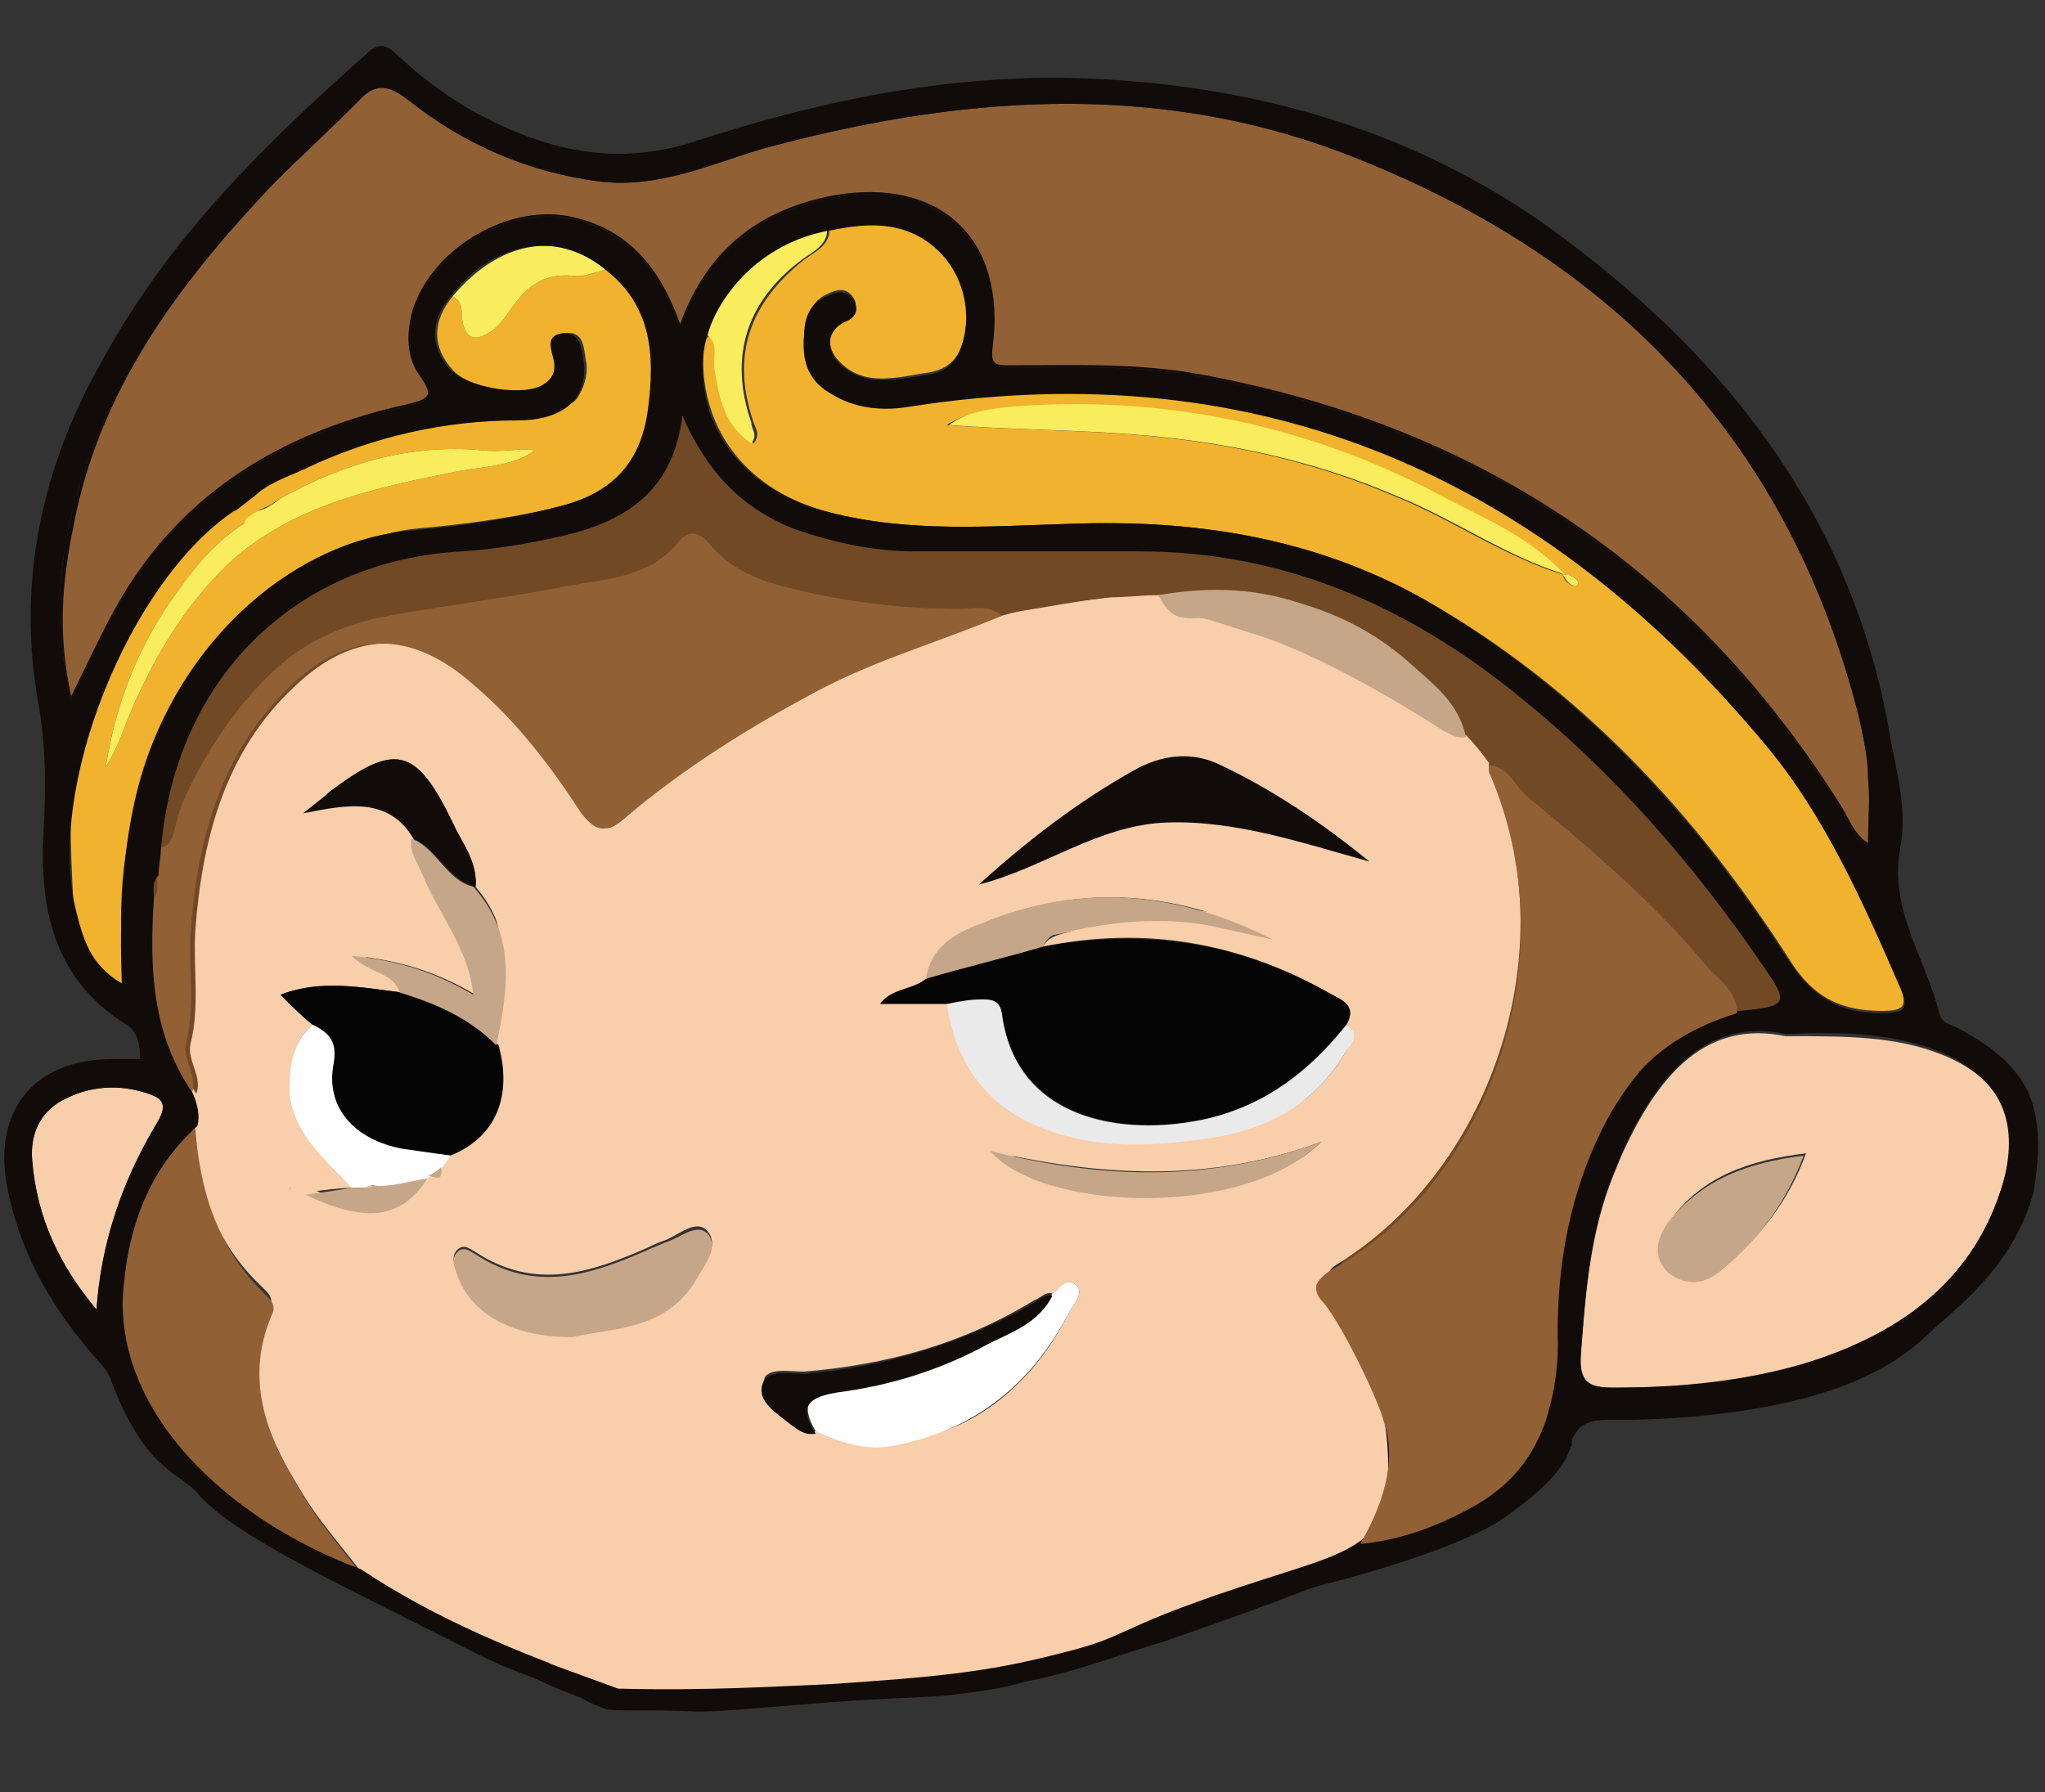 <?xml version="1.0" encoding="utf-8"?>
<!-- Generator: Adobe Illustrator 19.2.0, SVG Export Plug-In . SVG Version: 6.00 Build 0)  -->
<svg version="1.1" id="圖層_1" xmlns="http://www.w3.org/2000/svg" xmlns:xlink="http://www.w3.org/1999/xlink" x="0px" y="0px"
	 viewBox="0 0 89 78" style="enable-background:new 0 0 89 78;" xml:space="preserve">
<rect x="0" y="0" width="89" height="78" fill="#333333" stroke="none"/>
<style type="text/css">
	.st0{fill:#F8CEAB;}
	.st1{fill:#110C0A;}
	.st2{fill:#724925;}
	.st3{fill:#926035;}
	.st4{fill:#F1B22D;}
	.st5{fill:#F9EC5D;}
	.st6{fill:#040404;}
	.st7{fill:#FEFEFE;}
	.st8{fill:#C6A689;}
	.st9{fill:#EAEAEA;}
</style>
<path class="st0" d="M27.8,73.1c4.4-2.2,9.1-3.7,14-4.4c0.8-0.1,1.5-0.4,2.1-0.9c2-1.6,4.1-3.4,6.8-3.9c3.4-0.7,6.7-1.5,10.1-2.3
	c-0.5-1.9-1.6-3.7-2.7-5.3c-0.4-0.6-0.5-1,0.3-1.4c7-4.1,10.6-14,7-22c0-0.1,0-0.2,0-0.3c-0.3-0.4-0.6-0.8-1-1.2
	c-0.4,0-0.7-0.1-1-0.3c-3.2-2.3-6.7-3.9-10.5-5.1c-0.3-0.1-1.2,0.3-1.7-0.2c-0.2-0.2-0.3-0.4-0.3-0.6c-0.7,0-1.5,0.1-2.3,0.1
	c-1.8,0.2-3.4,0.4-4.8,0.8c-2.7,1-5.5,1.9-8.1,3.3c-3.1,1.6-6,3.4-8.7,5.7c-0.7,0.6-1.1,0.7-1.7-0.2c-1.3-2.1-3-4.1-4.8-5.7
	c-2.8-2.4-5.5-2.4-8.2,0.1C9.5,32.1,8.4,35.9,8.1,40c-0.1,1.6,0.2,3.4-0.2,5c-0.2,0.8,0.6,1.5,0.2,2.3c0.2,0.5,0.3,0.9,0.2,1.4
	c0.2,2.8,1,5.4,3.2,7.4c0.3,0.3,0.4,0.5,0.2,0.9c-1.2,2.9-0.1,5.5,1.4,7.9c0.7,1.2,1.6,2.2,2.6,3.5c3.4,2.2,7.1,3.7,10.9,5.1
	C27,73.6,27.3,73.4,27.8,73.1z M43.4,49.7c4.9,1.1,9.7,1.4,14.7-0.4C54.7,52.8,45.7,52.4,43.4,49.7z M49.8,33
	c1.1-0.6,2.3-0.8,3.6-0.3c2.6,1,4.8,2.5,6.9,4.3c-3-0.8-5.9-1.8-9-1.7c-3.1,0.1-5.5,2-8.4,2.7C45.1,36.1,47.3,34.4,49.8,33z
	 M40.7,42.1c0.2-1.4,1.3-2,2.4-2.4c4.4-1.8,8.8-1.4,13,0.7c-0.9-0.2-1.8-0.4-2.8-0.6c-2.1-0.4-4.4-0.2-6.5,0.3
	c-0.4,0.1-0.8,0.2-1,0.6c4.5-0.9,8.7-0.2,12.7,2c0.5,0.3,1.3,0.5,0.8,1.4c0.6,0.5,0.1,0.9-0.1,1.3c-1.3,2.1-3.3,3.3-5.7,3.7
	c-2.7,0.4-5.3,0.7-8-0.5c-2.3-1-3.6-2.8-4-5.4c-0.9,0-1.9,0-3,0C39.2,42.5,40.1,42.6,40.7,42.1z M33.3,59.9c0.2-0.6,1.1-0.4,1.8-0.4
	c3.7-0.3,7-1.2,10.2-3.1c0.3-0.1,0.5-0.4,0.8-0.3c0.3-0.2,0.6-0.7,1-0.4c0.4,0.3,0,0.8-0.2,1.1c-1.6,3.3-4.2,5.4-7.8,6
	c-1.2,0.2-2.3-0.2-3.6-0.5c-0.4,0.1-0.8-0.2-1.1-0.4C34,61.3,33,60.8,33.3,59.9z M12.3,51.5h-0.1l0.1-0.1
	C12.3,51.3,12.4,51.4,12.3,51.5C12.4,51.4,12.3,51.5,12.3,51.5z M18.4,50.8c-1.1,1.7-2.7,2-5.4,0.7c0.8-0.1,1.5-0.2,2.1-0.2
	c-1.1-1.2-2.6-2.3-2.8-4.2c-0.1-1.2,0-2.2,0.9-3c-0.5-0.4-0.9-0.8-1.4-1.3c1.8-0.7,3.7-0.3,5.4-0.1c-0.3-0.9-1.3-0.8-2.1-1.6
	c2,0.2,3.7,0.7,5.4,1.7c-0.2-2-1.5-3.6-2.2-5.3c-0.2-0.5-0.6-1-0.5-1.6c-1.1-1.8-2.9-1.5-4.9-1.1c0.6-0.5,0.9-0.7,1.1-0.9
	c3-2.2,3.9-2,5.5,1.3c0.4,0.9,1.1,1.7,1,2.8c1.8,2.1,1.4,4.6,0.9,7.1c0.6,2.2-0.1,4.1-2.1,4.9c-0.1,0.2-0.3,0.4-0.4,0.6
	C19.2,51.3,18.6,50.7,18.4,50.8z M19.8,55.1c-0.1-0.3-0.3-0.7,0-1c0.3-0.3,0.6,0,0.8,0.1c2.7,1.7,5.1,0.9,7.7-0.2
	c0.2-0.1,0.4-0.2,0.7-0.3c0.6-0.2,1.4-1,1.9-0.4c0.5,0.6-0.1,1.4-0.5,2c-1.3,2.2-3.7,2.1-5.4,2.5C22.2,58,20.4,56.8,19.8,55.1z"/>
<path class="st1" d="M3,22.9C4.3,17,7.8,12.3,11.9,8c1.2-1.2,2.5-2.4,3.7-3.6c0.7-0.8,1.3-0.7,2.1-0.1c2.5,2,5.3,3.2,8.4,3.6
	c2.5,0.3,4.7-0.7,7-1.4c8.4-2.3,16.9-3,25.2,0.1C69.9,11,77.8,18.9,80.9,31.2c0.2,0.9,0.4,1.8,0.4,2.7c0.1,0.9,0,1.8,0,2.9
	c-0.6-0.4-0.8-1-1.1-1.5c-6.6-10.6-16.2-16.9-28.5-19C49.1,15.9,46.6,16,44,16c-0.7,0-0.9,0-0.8-0.9c0.6-4.6-2.3-7.3-6.9-6.5
	c-3.2,0.6-5.5,2.3-6.7,5.6c-0.9-2.5-2.3-4.2-4.9-4.7c-2.8-0.5-6.1,1.6-6.8,4.3c-0.2,0.9-0.2,1.8,0.4,2.6c0.7,1,0.2,1.1-0.6,1.3
	c-5,1.1-9.3,3.5-12.1,7.9c-0.9,1.4-1.6,3-2.5,4.8C2.4,27.6,2.5,25.3,3,22.9z"/>
<path class="st2" d="M76.9,41.9c-3-4.4-6.4-8.3-10.6-11.7c-4.8-3.9-10.2-6.3-16.5-6.3c-3.3,0-6.5,0-9.8,0c-1.8,0-3.6-0.4-5.3-1
	c-2.2-0.8-3.7-2.4-4.8-4.9c-0.5,3.1-2.3,4.4-4.7,5.1c-1.6,0.4-3.2,0.7-4.9,0.8c-6.9,0.4-12,5.1-13,12L7.3,36l-0.1,1.1c0,0,0,0,0,0
	c0,0.2,0,0.4-0.1,0.6L7,38L7,39c0,0.1-0.1,0.1-0.1,0.2c-0.2,3,0,5.9,1.7,8.5c0.4-0.8-0.4-1.6-0.2-2.3c0.4-1.6,0.1-3.3,0.2-4.9
	c0.3-4,1.3-7.7,4.3-10.6c2.6-2.5,5.3-2.5,8-0.1c1.9,1.6,3.4,3.6,4.7,5.6c0.7,0.9,1.1,0.8,1.9,0.2c2.6-2.2,5.5-4,8.5-5.6
	c2.5-1.3,5.3-2.1,7.9-3.2c0,0,0,0,0,0l0.5-0.1c2.2-0.3,4.4-0.8,6.5-0.7c1.3-0.2,3.5-0.3,6,0.5c1,0.3,3.1,1,4.9,2.9
	c0.6,0.6,1,1.2,1.3,1.6c0,0.2,0.1,0.5,0.2,0.8c0.4,0.7,1,1.1,1.2,1.2c0,0.1,0.1,0.2,0.1,0.2c0.1,0.1,0.1,0.2,0.2,0.3
	c0.1,0.1,0.2,0.2,0.2,0.3c0.2,12.1-3.9,18.3-6.9,21.5c-0.2,0.2-0.4,0.4-0.6,0.6c-0.1,0.4,0.2,0.7,0.3,0.8c0.9,1.1,2.4,4.3,2.6,5.1
	c0.4,1.1,0.5,2.8-1,5.4c1.2-0.1,2.8-0.5,4.5-1.4c1-0.5,2.2-1.3,3-2.7c0.4-0.7,0.6-1.3,0.7-1.7C68,60,68,58.8,68,58.5
	c-0.2-7.8,3.5-11.8,3.5-11.8c0.7-0.8,2-1.9,4.3-2.6c0,0,2.5,0,2.5,0S77.4,42.6,76.9,41.9z"/>
<g>
	<g>
		<path class="st1" d="M35.4,10.2L35.4,10.2L35.4,10.2L35.4,10.2z"/>
		<path class="st0" d="M27.8,73.1c4.3-2.2,8.9-3.6,13.7-4.3c0.8-0.1,1.5-0.4,2.1-0.9c2-1.6,4-3.3,6.7-3.8c3.3-0.7,6.6-1.5,9.9-2.3
			c-0.5-1.9-1.6-3.6-2.6-5.2c-0.4-0.6-0.5-1,0.3-1.4c6.9-4,10.4-13.8,6.9-21.7c0-0.1,0-0.2,0-0.3c-0.3-0.4-0.6-0.8-1-1.2
			c-0.4,0-0.7-0.1-1-0.3c-3.1-2.3-6.6-3.8-10.3-5c-0.3-0.1-1.2,0.2-1.7-0.2c-0.2-0.2-0.3-0.4-0.3-0.6c-0.7,0-1.5,0.1-2.2,0.1
			c-1.7,0.2-3.3,0.4-4.7,0.8c-2.6,1-5.4,1.9-7.9,3.2c-3,1.6-5.9,3.3-8.5,5.6c-0.7,0.6-1.1,0.7-1.7-0.2c-1.3-2.1-2.9-4-4.7-5.6
			c-2.7-2.4-5.4-2.4-8,0.1c-3,2.8-4,6.6-4.3,10.6c-0.1,1.6,0.2,3.3-0.2,4.9c-0.2,0.8,0.6,1.5,0.2,2.3c0.2,0.5,0.3,0.9,0.2,1.4
			c0.2,2.8,1,5.3,3.1,7.3c0.3,0.3,0.4,0.5,0.2,0.9c-1.2,2.9-0.1,5.4,1.4,7.8c0.7,1.2,1.6,2.2,2.5,3.4c3.3,2.2,7,3.6,10.7,5
			C27,73.6,27.3,73.4,27.8,73.1z M43.1,50.1c4.8,1.1,9.5,1.4,14.4-0.4C54.1,53.1,45.3,52.7,43.1,50.1z M49.3,33.6
			c1.1-0.6,2.3-0.8,3.5-0.3c2.5,1,4.7,2.5,6.8,4.2c-2.9-0.8-5.8-1.8-8.8-1.7s-5.4,2-8.2,2.7C44.7,36.7,46.9,35,49.3,33.6z
			 M40.4,42.6c0.2-1.4,1.3-2,2.4-2.4c4.3-1.8,8.6-1.4,12.7,0.7c-0.9-0.2-1.8-0.4-2.7-0.6c-2.1-0.4-4.3-0.2-6.4,0.3
			c-0.4,0.1-0.8,0.2-1,0.6c4.4-0.9,8.5-0.2,12.4,2c0.5,0.3,1.3,0.5,0.8,1.4c0.6,0.5,0.1,0.9-0.1,1.3c-1.3,2.1-3.2,3.2-5.6,3.6
			c-2.6,0.4-5.2,0.7-7.8-0.5c-2.3-1-3.5-2.8-3.9-5.3c-0.9,0-1.9,0-2.9,0C38.9,43,39.8,43.1,40.4,42.6z M33.2,60.1
			c0.2-0.6,1.1-0.4,1.8-0.4c3.6-0.3,6.9-1.2,10-3.1c0.3-0.1,0.5-0.4,0.8-0.3c0.3-0.2,0.6-0.7,1-0.4s0,0.8-0.2,1.1
			c-1.6,3.2-4.1,5.3-7.6,5.9c-1.2,0.2-2.3-0.2-3.5-0.5c-0.4,0.1-0.8-0.2-1.1-0.4C33.8,61.5,32.9,61,33.2,60.1z M12.6,51.8h-0.1H12.6
			C12.6,51.6,12.7,51.7,12.6,51.8C12.7,51.7,12.6,51.8,12.6,51.8z M18.6,51.2c-1.1,1.7-2.6,2-5.3,0.7c0.8-0.1,1.5-0.2,2.1-0.2
			c-1.1-1.2-2.5-2.3-2.7-4.1c-0.1-1.2,0-2.2,0.9-3c-0.5-0.4-0.9-0.8-1.4-1.3c1.8-0.7,3.6-0.3,5.3-0.1c-0.3-0.9-1.3-0.8-2.1-1.6
			c2,0.2,3.6,0.7,5.3,1.7c-0.2-2-1.5-3.5-2.2-5.2c-0.2-0.5-0.6-1-0.5-1.6c-1.1-1.8-2.8-1.5-4.8-1.1c0.6-0.5,0.9-0.7,1.1-0.9
			c2.9-2.2,3.8-2,5.4,1.3c0.4,0.9,1.1,1.7,1,2.8c1.8,2.1,1.4,4.5,0.9,7c0.6,2.2-0.1,4-2.1,4.8c-0.1,0.2-0.3,0.4-0.4,0.6
			C19.3,51.6,18.8,51.1,18.6,51.2z M19.9,55.4c-0.1-0.3-0.3-0.7,0-1s0.6,0,0.8,0.1c2.6,1.7,5,0.9,7.5-0.2c0.2-0.1,0.4-0.2,0.7-0.3
			c0.6-0.2,1.4-1,1.9-0.4s-0.1,1.4-0.5,2c-1.3,2.2-3.6,2.1-5.3,2.5C22.3,58.2,20.5,57.1,19.9,55.4z"/>
		<path class="st0" d="M18.6,51.2L18.6,51.2L18.6,51.2z"/>
		<path class="st3" d="M81.3,36.7c-0.6-0.4-0.8-1-1.1-1.5c-6.6-10.6-16.2-16.9-28.5-19c-2.6-0.4-5.1-0.3-7.7-0.3
			c-0.7,0-0.9,0-0.8-0.9c0.6-4.6-2.3-7.3-6.9-6.5c-3.2,0.6-5.5,2.3-6.7,5.6c-0.9-2.5-2.3-4.2-4.9-4.7c-2.8-0.5-6.1,1.6-6.8,4.3
			c-0.2,0.9-0.2,1.8,0.4,2.6c0.7,1,0.2,1.1-0.6,1.3c-5,1.1-9.3,3.5-12.1,7.9c-0.9,1.4-1.6,3-2.5,4.8c-0.6-2.7-0.4-5,0.1-7.4
			C4.3,17,7.8,12.3,11.9,8c1.2-1.2,2.5-2.4,3.7-3.6c0.7-0.8,1.3-0.7,2.1-0.1c2.5,2,5.3,3.2,8.4,3.6c2.5,0.3,4.7-0.7,7-1.4
			c8.4-2.3,16.9-3,25.2,0.1C69.9,11,77.8,18.9,80.9,31.2c0.2,0.9,0.4,1.8,0.4,2.7C81.4,34.7,81.3,35.6,81.3,36.7z"/>
		<path class="st4" d="M68.1,25L68.1,25C68,25,68,25,68.1,25C68,25,68,25,68.1,25L68.1,25z"/>
		<path class="st4" d="M36.1,22.3c3.5,0.9,7,0.6,10.5,0.5c5.4-0.2,10.6,0.6,15.4,3.3c6.7,3.8,11.8,9.3,15.9,15.7
			c1,1.6,2.2,2.2,4,2.2c1,0,1.1-0.2,0.8-1.1c-1.6-3.7-3.3-7.4-5.8-10.5c-9.7-11.7-22-17.1-37.3-14.8c-1.2,0.2-2.4,0.1-3.5-0.6
			c-0.9-0.6-1.2-1.5-1.1-2.5c0.1-0.7,0.3-1.4,1-1.7c0.4-0.2,0.8-0.3,1.1,0.1c0.3,0.4,0.1,0.7-0.3,1c-0.9,0.4-0.8,1.3-0.3,1.8
			c1.1,1.2,2.6,0.7,4,0.5c1-0.2,1.4-0.9,1.5-1.8c0.6-3.2-2.5-5.5-5.9-4.4c0,0.7-0.7,1-1.1,1.3c-2.4,1.9-3.2,4.2-2.2,7.1
			c0.1,0.3,0.3,0.5,0,0.9c-1.2-0.7-1.4-2-1.6-3.2c-0.1-0.5,0.2-1.1-0.3-1.5c-0.3,0.2-0.3,0.5-0.3,0.8C30.5,18.8,32.6,21.4,36.1,22.3
			z M43.9,17.8c6.4-0.5,12.5,0.7,18.2,3.6c2.1,1,4.3,1.9,5.9,3.6l0,0l0,0c0.3,0,0.6,0.1,0.7,0.4l-0.1,0.1c-0.3,0-0.5-0.2-0.6-0.5
			l0,0l0,0c-2.6-0.8-4.8-2.4-7.3-3.4c-3.7-1.6-7.6-2.4-11.6-2.7c-2.6-0.2-5.3-0.2-7.9-0.4C42,18,43,17.8,43.9,17.8z"/>
		<path class="st0" d="M70.2,60.4c3,0,5.9-0.2,8.8-1.2c3.9-1.3,7-3.6,8.2-7.8c0.8-2.7-0.2-4.5-2.7-5.5c-2-0.8-4.1-0.8-6.8-0.8
			c-3.4-0.7-5.4,1.6-6.9,4.7c-0.2,0.4-0.4,0.9-0.6,1.4c-1,2.5-1.2,5.1-1.4,7.8C68.7,60.2,69.2,60.4,70.2,60.4z M72.7,53.1
			c1.4-1.9,3.4-2.6,5.9-2.9c-0.8,2.2-2.1,3.7-3.6,5c-0.7,0.6-1.5,0.7-2.2,0C72,54.6,72.2,53.8,72.7,53.1z"/>
		<path class="st3" d="M27.2,35.6c2.6-2.2,5.5-4,8.5-5.6c2.5-1.3,5.3-2.1,7.9-3.2c-0.6-0.5-1.2-0.3-1.9-0.3c-2.5,0-4.9-0.3-7.3-0.9
			c-1.3-0.3-2.6-0.8-3.5-1.9c-0.4-0.5-0.9-0.7-1.4-0.1c-1.4,1.7-3.5,1.6-5.3,2c-2.6,0.5-5.2,0.8-7.8,1.3c-1.3,0.3-2.5,0.8-3.5,1.5
			c-1,0.7-1.7,1.5-2.3,2.2c-2,2.4-2.9,5-3.4,5.8c0,0-0.1,0.2-0.2,0.4c-0.1,0.1-0.1,0.2-0.1,0.3c0,0.4-0.1,0.8-0.1,1.1
			c0,0.2-0.1,0.3-0.1,0.5c0,0.2-0.1,0.3-0.1,0.5c-0.2,3,0,5.9,1.7,8.5c0.4-0.8-0.4-1.6-0.2-2.3c0.4-1.6,0.1-3.3,0.2-4.9
			c0.3-4,1.3-7.7,4.3-10.6c2.6-2.5,5.3-2.5,8-0.1c1.9,1.6,3.4,3.6,4.7,5.6C26,36.3,26.4,36.2,27.2,35.6z"/>
		<path class="st2" d="M29.6,23.5c0.5-0.6,1-0.3,1.4,0.1c0.9,1.1,2.2,1.6,3.5,1.9c2.4,0.6,4.8,0.9,7.3,0.9c0.6,0,1.3-0.3,1.9,0.3
			c2.3-0.3,4.6-0.9,6.9-0.8c4.1-0.8,7.7,0.1,10.9,2.8c1,0.9,2.1,1.7,2.4,3.2c0.3,0.4,0.6,0.8,1,1.2c0.9,0,1.1,0.9,1.7,1.4
			c2.8,2.3,5.5,4.7,7.9,7.5c0.5,0.6,1.3,1,1.2,1.9c2.1-0.2,2.1-0.2,1-2c-3-4.4-6.4-8.3-10.6-11.7c-4.8-3.9-10.2-6.3-16.5-6.3
			c-3.3,0-6.5,0-9.8,0c-1.8,0-3.6-0.4-5.3-1c-2.2-0.8-3.7-2.4-4.8-4.9c-0.5,3.1-2.3,4.4-4.7,5.1c-1.6,0.4-3.2,0.7-4.9,0.8
			c-7.3,0.4-12.5,5.6-13.1,13c0.4-0.1,0.5-0.4,0.6-0.8c0.5-2.2,1.8-3.9,3.1-5.7c1.5-2,3.5-3.2,5.8-3.7c2.6-0.6,5.2-0.8,7.8-1.3
			C26.1,25.2,28.2,25.3,29.6,23.5z"/>
		<path class="st4" d="M28.4,17.8c0.3-2.3,0.1-4.5-1.9-6.1c-0.5,0.1-1.1,0.4-1.6,0.3c-1.3-0.1-2,0.5-2.7,1.5
			c-0.2,0.3-0.5,0.7-0.8,0.9c-0.7,0.5-1.2,0.4-1.3-0.6c0-0.3,0-0.7-0.4-0.9c-0.9,1.1-0.9,2.2,0,3.2c0.8,0.9,3.3,1.2,4.1,0.6
			c0.4-0.2,0.5-0.6,0.4-1c-0.1-0.5-0.4-1.1,0.4-1.2c0.8-0.1,0.8,0.6,0.9,1.2c0.1,0.4,0,1-0.3,1.5c-0.2,0.4-0.7,0.7-2.6,0.9
			c-1.5,0.2-1.6,0-2.8,0.1c-0.8,0.1-1.9,0.4-4.1,1c-0.5,0.1-1.1,0.3-1.8,0.6c-0.9,0.4-1.5,0.6-2,1c-0.6,0.5-1,1-1.2,1.4
			c0.1,0,0.5,0.1,0.8-0.1c0.3-0.1,0.5-0.3,0.7-0.4c2.7-1.5,5.6-2.4,8.8-2.1c0.8,0.1,1.5-0.1,2.3,0c-1,0.7-2.2,0.7-3.3,0.9
			c-3.5,0.7-7,1.4-9.8,3.8c-2.2,2-3.7,4.6-4.8,7.4c-0.2,0.6-0.5,1.2-0.8,1.7c0.4-2.6,1.3-5,2.8-7.2c0.9-1.3,1.8-2.5,3.2-3.4
			c0,0,0.1-0.1,0.2-0.3c0.2-0.4,0.2-0.8,0.1-1.1c-0.1,0.1-0.2,0.3-0.4,0.5c-0.2,0.1-0.4,0.2-0.5,0.3c-1.4,1-4.4,3.5-6,7.9
			c-1.1,3-1,5.2-0.8,9.4c0,0.6,0.1,1.6,0.8,2.4c0.5,0.6,1.1,0.9,1.5,1c-0.6-3.9,0.1-6.9,0.6-8.3c1.8-5.3,6.8-11.1,12.1-11.6
			c2.2-0.2,4.5-0.5,6.7-1.1C26.9,21.4,28.2,20,28.4,17.8z"/>
		<path class="st3" d="M8.5,49.1c0.2,2.8,1,5.3,3.1,7.3c0.3,0.3,0.4,0.5,0.2,0.9c-1.2,2.9-0.1,5.4,1.4,7.8c0.7,1.2,1.6,2.2,2.5,3.4
			c-5.7-2.1-11-6.9-10.3-12.6C5.6,53.2,6.5,50.8,8.5,49.1z"/>
		<path class="st0" d="M4.2,57c-1.6-1.9-2.6-4-2.8-6.5c-0.1-1.2,0.4-2.2,1.5-2.7c1.2-0.6,2.6-0.6,3.8-0.1c0.7,0.3,0.3,0.9,0,1.4
			C5.3,51.5,4.4,54.1,4.2,57z"/>
		<path class="st5" d="M26.5,11.7c-0.5,0.1-1.1,0.4-1.6,0.3c-1.3-0.1-2,0.5-2.7,1.5c-0.2,0.3-0.5,0.7-0.8,0.9
			c-0.7,0.5-1.2,0.4-1.3-0.6c0-0.3,0-0.7-0.4-0.9C21.7,10.5,24.3,10,26.5,11.7z"/>
		<path class="st5" d="M36,10c-0.2,0-0.4,0.1-0.6,0.1l0,0c-0.6,0-1.1,0.2-1.5,0.6c-0.7,0.3-1.2,1-1.8,1.5c-0.4,0.2-0.6,0.5-0.7,0.9
			l0,0c-0.3,0.2-0.5,0.6-0.5,1c0,0.2-0.1,0.4-0.1,0.5c0.5,0.4,0.2,1,0.3,1.5c0.2,1.2,0.4,2.4,1.6,3.2c0.3-0.4,0-0.6,0-0.9
			c-1-2.9-0.2-5.3,2.2-7.1C35.3,11,36,10.7,36,10C36.1,10,36,10,36,10z"/>
		<path class="st2" d="M6.8,38.2c0.1,0.3,0.1,0.7-0.2,1C6.6,38.8,6.5,38.5,6.8,38.2z"/>
		<path class="st1" d="M88.3,47.6c-0.5-1.1-1.5-2-3-2.8c-0.3-0.2-0.8-0.2-0.9-0.7c-0.6-2.4-2.2-4.5-1.7-7.2c0.3-1.5-0.1-3.1-0.4-4.6
			C80.8,23,75.6,16,68.1,10.4C62.4,6.1,55.8,4,48.8,3.5C42.4,3,36.2,4.2,30.1,6.2c-2.6,0.8-5,0.6-7.5-0.4c-2-0.8-3.7-1.9-5.3-3.4
			C16.9,2,16.5,1.8,16,2.3c-4.4,3.9-8.6,8-11.5,13.3c-2.7,4.7-3.8,9.8-2.8,15.2C2,32.6,2,34.3,1.9,36.1c-0.2,3.4,0.4,6.5,3.6,8.5
			c0.5,0.3,0.6,0.9,0.6,1.5c-0.4,0-0.8,0-1.2,0c-3.4,0-5.2,2.2-4.6,5.5c0.5,2.7,1.8,5.1,3.6,7.2c0.3,0.4,0.7,0.7,0.9,1.2
			c1.5,4,2.9,4,3.8,5c1.3,1.5,4.2,3,9.8,5.8c0.6,0.3,1,0.5,1.8,0.9c1.9,1,2.3,1,3.4,1.5c0.6,0.3,1.2,0.5,1.7,0.7
			c0.3,0.2,0.8,0.4,1.1,0.5c0.5,0.1,2,0,3.9,0.1c1,0,2-0.1,4.5-0.3c3.5-0.3,5.3-0.3,6.4-0.4c1.6-0.2,2.4-0.3,3.4-0.6
			c2.1-0.4,3.6-1,6.2-1.8c6.6-2.3,5.6-2.1,6.7-2.4c0.4-0.1,5.2-1.3,7.6-2.7c0,0,2.4-1.5,3.1-2.9c0.1-0.3,0.2-0.5,0.2-0.5
			c0-0.1,0-0.3,0.1-0.4c0.1-0.2,0.2-0.3,0.3-0.4c0.4-0.3,0.9-0.3,1.4-0.3c0.1,0,0.3,0,0.4,0c2.3,0,7.3-0.3,10.6-1.9
			c1.3-0.6,2.2-1.3,3-2.1c1.5-1.3,3.5-3,4.3-5.9C88.7,50.6,88.9,49.1,88.3,47.6z M82.7,43c0.4,0.9,0.2,1.1-0.8,1.1
			c-1.8,0-2.9-0.6-4-2.2C73.8,35.5,68.7,30,62,26.1c-4.8-2.7-10-3.5-15.4-3.3c-3.5,0.1-7,0.4-10.5-0.5c-3.6-0.9-5.7-3.5-5.5-6.7
			c0.1-1.6,1.1-3.1,2.3-4.1c1-0.8,2.1-1.3,3.4-1.5c1-0.2,2-0.3,3,0c1.9,0.6,3,2.5,2.7,4.5c-0.2,0.9-0.5,1.6-1.5,1.8
			c-1.4,0.2-2.9,0.6-4-0.5c-0.5-0.5-0.6-1.4,0.3-1.8c0.5-0.2,0.6-0.6,0.3-1s-0.7-0.3-1.1-0.1c-0.8,0.3-1,1-1,1.7
			c-0.1,1,0.1,1.9,1.1,2.5c1.1,0.7,2.3,0.8,3.5,0.6c15.3-2.4,27.6,3.1,37.3,14.8C79.4,35.5,81.1,39.3,82.7,43z M3,22.9
			C4.3,17,7.8,12.3,11.9,8c1.2-1.2,2.5-2.4,3.7-3.6c0.7-0.8,1.3-0.7,2.1-0.1c2.5,2,5.3,3.2,8.4,3.6c2.5,0.3,4.7-0.7,7-1.4
			c8.4-2.3,16.9-3,25.2,0.1C69.9,11,77.8,18.9,80.9,31.2c0.2,0.9,0.4,1.8,0.4,2.7c0.1,0.9,0,1.8,0,2.9c-0.6-0.4-0.8-1-1.1-1.5
			c-6.6-10.6-16.2-16.9-28.5-19C49.1,15.9,46.6,16,44,16c-0.7,0-0.9,0-0.8-0.9c0.6-4.6-2.3-7.3-6.9-6.5c-3.2,0.6-5.5,2.3-6.7,5.6
			c-0.9-2.5-2.3-4.2-4.9-4.7c-2.8-0.5-6.1,1.6-6.8,4.3c-0.2,0.9-0.2,1.8,0.4,2.6c0.7,1,0.2,1.1-0.6,1.3c-5,1.1-9.3,3.5-12.1,7.9
			c-0.9,1.4-1.6,3-2.5,4.8C2.4,27.6,2.5,25.3,3,22.9z M5.9,34.7c-0.6,2.6-0.7,5.3-0.6,8.1c-1.4-0.8-1.7-2-2-3.2
			C2,34.3,5.6,25.4,10.1,22.3c0.1-0.1,0.4-0.1,0.5-0.1l0,0c0.6-1.1,1.9-1.4,2.9-1.9c2.8-1.3,5.9-2,9-2c2.1,0,3.1-1,2.9-2.6
			c-0.1-0.5-0.1-1.2-0.9-1.2c-0.8,0.1-0.5,0.7-0.4,1.2s-0.1,0.8-0.4,1c-0.8,0.6-3.3,0.2-4.1-0.6c-0.9-1-0.9-2.1,0-3.2
			c1.9-2.4,4.6-2.9,6.7-1.2c2.1,1.6,2.2,3.8,1.9,6.1c-0.3,2.3-1.5,3.6-3.7,4.2s-4.4,0.9-6.7,1.1C12.5,23.6,7.4,28.3,5.9,34.7z
			 M4.2,57c-1.6-1.9-2.6-4-2.8-6.5c-0.1-1.2,0.4-2.2,1.5-2.7c1.2-0.6,2.6-0.6,3.8-0.1c0.7,0.3,0.3,0.9,0,1.4
			C5.3,51.5,4.4,54.1,4.2,57z M67.6,58.6c0,1.4-0.4,2-1.9,2.2c-1.8,0.2-3.6,0.7-5.5,1c-3.3,0.8-6.6,1.6-9.9,2.3
			c-2.7,0.5-4.7,2.2-6.7,3.8c-0.6,0.5-1.3,0.8-2.1,0.9c-4.8,0.7-9.4,2.1-13.7,4.3c-0.4,0.2-0.8,0.4-1.4,0.2c-3.7-1.3-7.4-2.8-10.7-5
			c-5.7-2.1-11-6.9-10.3-12.6c0.3-2.6,1.2-4.9,3.2-6.7c0.1-0.5,0-0.9-0.2-1.4c-1.8-2.6-1.9-5.5-1.7-8.5c0-0.3-0.1-0.7,0.2-1
			C6.9,37.7,7,37.3,7,37c0.6-7.4,5.8-12.6,13.1-13c1.6-0.1,3.3-0.4,4.9-0.8c2.5-0.7,4.3-2,4.7-5.1c1.1,2.5,2.6,4,4.8,4.9
			c1.7,0.6,3.5,1,5.3,1c3.3,0,6.5,0,9.8,0c6.3,0,11.7,2.4,16.5,6.3c4.1,3.3,7.6,7.3,10.6,11.7c1.2,1.7,1.1,1.8-1,2
			c-2-0.1-3.2,1.2-4.3,2.6C68.5,50.1,67.7,54.3,67.6,58.6z M87.2,51.4c-1.2,4.2-4.3,6.5-8.2,7.8c-2.8,0.9-5.8,1.2-8.8,1.2
			c-1,0-1.5-0.2-1.4-1.5c0.2-2.7,0.4-5.3,1.4-7.8c0.2-0.5,0.4-0.9,0.6-1.4c1.5-3.1,3.6-5.4,6.9-4.7c2.7-0.1,4.8,0,6.8,0.8
			C87,46.9,87.9,48.7,87.2,51.4z"/>
		<path class="st6" d="M42.7,43.5c0.4,0,0.8,0,0.9,0.6c0.6,4.6,5.3,5.4,8.9,4.6c2.6-0.6,4.5-2.1,6.1-4.1c0.5-0.9-0.3-1.1-0.8-1.4
			c-3.9-2.2-8-2.8-12.4-2c-1.7,0.5-3.4,0.9-5.1,1.4c-0.6,0.5-1.5,0.4-2,1.1c1.1,0,2,0,2.9,0C41.7,43.7,42.2,43.6,42.7,43.5z"/>
		<path class="st6" d="M13.6,44.6c-0.5-0.4-0.9-0.8-1.4-1.3c1.8-0.7,3.6-0.3,5.3-0.1c1.5,0.5,3,1.1,4.2,2.3c0.6,2.2-0.1,4-2.1,4.8
			c-0.7-0.1-1.4-0.2-2.1-0.3c-2.1-0.4-3.3-1.8-3-3.6C14.7,45.4,14.4,44.9,13.6,44.6z"/>
		<path class="st1" d="M59.6,37.5c-2.9-0.8-5.8-1.8-8.8-1.7s-5.4,2-8.2,2.7c2.1-1.9,4.3-3.6,6.8-5c1.1-0.6,2.3-0.8,3.5-0.3
			C55.3,34.3,57.5,35.8,59.6,37.5z"/>
		<path class="st7" d="M39,62.9c3.6-0.7,6-2.8,7.6-5.9c0.2-0.3,0.6-0.8,0.2-1.1c-0.4-0.3-0.7,0.2-1,0.4c-0.6,1.2-1.8,1.6-2.8,2.1
			c-2,1.1-4.2,1.8-6.5,2.1c-1.3,0.2-1.7,0.6-1,1.8C36.6,62.8,37.8,63.2,39,62.9z"/>
		<path class="st8" d="M30.3,55.7c0.4-0.7,1-1.4,0.5-2c-0.5-0.5-1.2,0.2-1.9,0.4c-0.2,0.1-0.5,0.2-0.7,0.3c-2.5,1.1-4.9,1.9-7.5,0.2
			c-0.2-0.1-0.5-0.4-0.8-0.1c-0.3,0.3-0.1,0.7,0,1c0.6,1.7,2.4,2.7,5,2.7C26.7,57.8,29,57.9,30.3,55.7z"/>
		<path class="st9" d="M45.1,49c2.6,1.1,5.2,0.9,7.8,0.5c2.4-0.4,4.3-1.5,5.6-3.6c0.2-0.4,0.8-0.8,0.1-1.3c-1.6,2-3.5,3.5-6.1,4.1
			c-3.6,0.8-8.3,0.1-8.9-4.6c-0.1-0.6-0.5-0.6-0.9-0.6c-0.5,0-1,0.1-1.5,0.2C41.6,46.2,42.8,48,45.1,49z"/>
		<path class="st8" d="M50.4,25.9c1.3-0.2,3.5-0.5,6,0.3c1,0.3,3,0.9,5,2.7c1,0.9,2.1,1.7,2.4,3.2c-0.2,0-0.4,0-0.6-0.1
			c-0.2-0.1-0.4-0.2-0.4-0.2c-0.3-0.2-4.6-3-7.9-4.1c-1.6-0.5-2.4-0.8-2.7-0.8c-0.3,0-0.9,0.1-1.3-0.3C50.6,26.3,50.5,26,50.4,25.9z
			"/>
		<path class="st8" d="M21.6,45.5c-1.2-1.2-2.6-1.8-4.2-2.3c-0.3-0.9-1.3-0.8-2.1-1.6c2,0.2,3.6,0.7,5.3,1.7c-0.2-2-1.5-3.5-2.2-5.2
			c-0.2-0.5-0.6-1-0.5-1.6c1.1,0.4,1.5,1.8,2.7,2.1C22.5,40.7,22.1,43.1,21.6,45.5z"/>
		<path class="st8" d="M45.4,41.2c-1.7,0.5-3.4,0.9-5.1,1.4c0.2-1.4,1.3-2,2.4-2.4c4.3-1.8,8.6-1.4,12.7,0.7
			c-0.9-0.2-1.8-0.4-2.7-0.6c-2.1-0.4-4.3-0.2-6.4,0.3C46,40.6,45.6,40.7,45.4,41.2z"/>
		<path class="st7" d="M13.6,44.6c0.8,0.4,1.1,0.8,0.9,1.8c-0.3,1.8,0.9,3.2,3,3.6c0.7,0.1,1.4,0.2,2.1,0.3
			c-0.1,0.2-0.3,0.4-0.4,0.6c-0.2,0.1-0.4,0.2-0.6,0.4l0,0c-0.8,0.2-1.6,0.4-2.4,0.3c-0.1,0-0.2,0.1-0.4,0.1c-0.2,0-0.3,0-0.5,0
			c-1.1-1.2-2.5-2.3-2.7-4.1C12.6,46.4,12.7,45.4,13.6,44.6z"/>
		<path class="st1" d="M34.4,62c0.3,0.2,0.6,0.5,1.1,0.4c-0.8-1.2-0.3-1.6,1-1.8c2.3-0.3,4.5-1,6.5-2.1c1-0.5,2.2-0.9,2.8-2.1
			c-0.3-0.1-0.6,0.2-0.8,0.3c-3.1,1.8-6.5,2.8-10,3.1c-0.6,0-1.6-0.2-1.8,0.4C32.9,61,33.8,61.5,34.4,62z"/>
		<path class="st1" d="M20.7,38.6c-1.2-0.3-1.6-1.6-2.7-2.1c-1.1-1.8-2.8-1.5-4.8-1.1c0.6-0.5,0.9-0.7,1.1-0.9
			c2.9-2.2,3.8-2,5.4,1.3C20.1,36.7,20.8,37.5,20.7,38.6z"/>
		<path class="st8" d="M57.5,49.7c-4.9,1.8-9.6,1.6-14.4,0.4C45.3,52.7,54.1,53.1,57.5,49.7z"/>
		<path class="st8" d="M15.3,51.7c0.2,0,0.3,0,0.5,0c0.1,0,0.2-0.1,0.4-0.1c0.8,0.1,1.6-0.2,2.4-0.3c-1.1,1.7-2.6,2-5.3,0.7
			C14.1,51.9,14.7,51.8,15.3,51.7z"/>
		<path class="st8" d="M18.6,51.2c0.2-0.1,0.4-0.2,0.6-0.4C19.3,51.6,18.8,51.1,18.6,51.2z"/>
		<path class="st8" d="M12.6,51.8h-0.1H12.6C12.6,51.6,12.7,51.7,12.6,51.8C12.7,51.7,12.6,51.8,12.6,51.8z"/>
		<path class="st5" d="M68.1,25c-2.6-0.8-4.8-2.4-7.3-3.4c-3.7-1.6-7.6-2.4-11.6-2.7c-2.6-0.2-5.3-0.2-7.9-0.4
			c0.8-0.6,1.8-0.7,2.7-0.8c6.4-0.5,12.5,0.7,18.2,3.6C64.2,22.4,66.4,23.2,68.1,25L68.1,25z"/>
		<path class="st5" d="M68,25c0.3,0,0.6,0.1,0.7,0.4l-0.1,0.1C68.3,25.5,68.2,25.3,68,25L68,25z"/>
		<path class="st8" d="M74.9,55.3c1.6-1.3,2.8-2.9,3.6-5c-2.4,0.3-4.4,1-5.9,2.9c-0.5,0.7-0.7,1.5,0,2.2
			C73.4,56,74.2,55.9,74.9,55.3z"/>
		<path class="st5" d="M10.7,22.2c0.6,0.2,1.1-0.2,1.5-0.5c2.7-1.5,5.6-2.4,8.8-2.1c0.8,0.1,1.5-0.1,2.3,0c-1,0.7-2.2,0.7-3.3,0.9
			c-3.5,0.7-7,1.4-9.8,3.8c-2.2,2-3.7,4.6-4.8,7.4c-0.2,0.6-0.5,1.2-0.8,1.7c0.4-2.6,1.3-5,2.8-7.2c0.9-1.3,1.8-2.5,3.2-3.4
			C10.7,22.7,10.7,22.5,10.7,22.2C10.6,22.2,10.7,22.2,10.7,22.2z"/>
		<path class="st0" d="M16.2,51.6c-0.1,0.1-0.2,0.1-0.4,0.1C15.9,51.7,16.1,51.6,16.2,51.6z"/>
	</g>
	<path class="st0" d="M23.9,72.4l3,1.1c3.8,0.1,7-0.1,9.3-0.2c4.4-0.3,6.7-0.5,9.8-1.3c3.3-0.8,2.2-1,7.9-2.9
		c3.6-1.2,5.4-1.5,6.2-3.1c0.7-1.5,0.3-8-1.9-5c-0.7,0.1,0.3,1.2-0.5,1.3c-4.6,0.7-9.2,1.4-13.8,2.1L23.9,72.4z"/>
	<path class="st3" d="M60.2,61.8c0.4,1.1,0.5,2.8-1,5.4c1.2-0.1,2.8-0.5,4.5-1.4c1-0.5,2.2-1.3,3-2.7c0.4-0.7,0.6-1.3,0.7-1.7
		c0.4-1.4,0.4-2.6,0.4-2.9c-0.2-7.8,3.5-11.8,3.5-11.8c0.7-0.8,2-1.9,4.3-2.6c0-0.9-0.7-1.4-1.2-1.9c-2.3-2.8-5.1-5.2-7.9-7.5
		c-0.6-0.5-0.8-1.3-1.7-1.4c0,0.1,0,0.2,0,0.3c3.5,8,0.1,17.8-6.9,21.7c-0.3,0.2-0.5,0.4-0.6,0.6c-0.1,0.4,0.2,0.7,0.3,0.8
		C58.5,57.8,60,61,60.2,61.8z"/>
</g>
<polygon class="st4" points="9.9,22.5 11.2,21.5 11.6,22 10.8,22.5 10.4,22.9 "/>
</svg>
